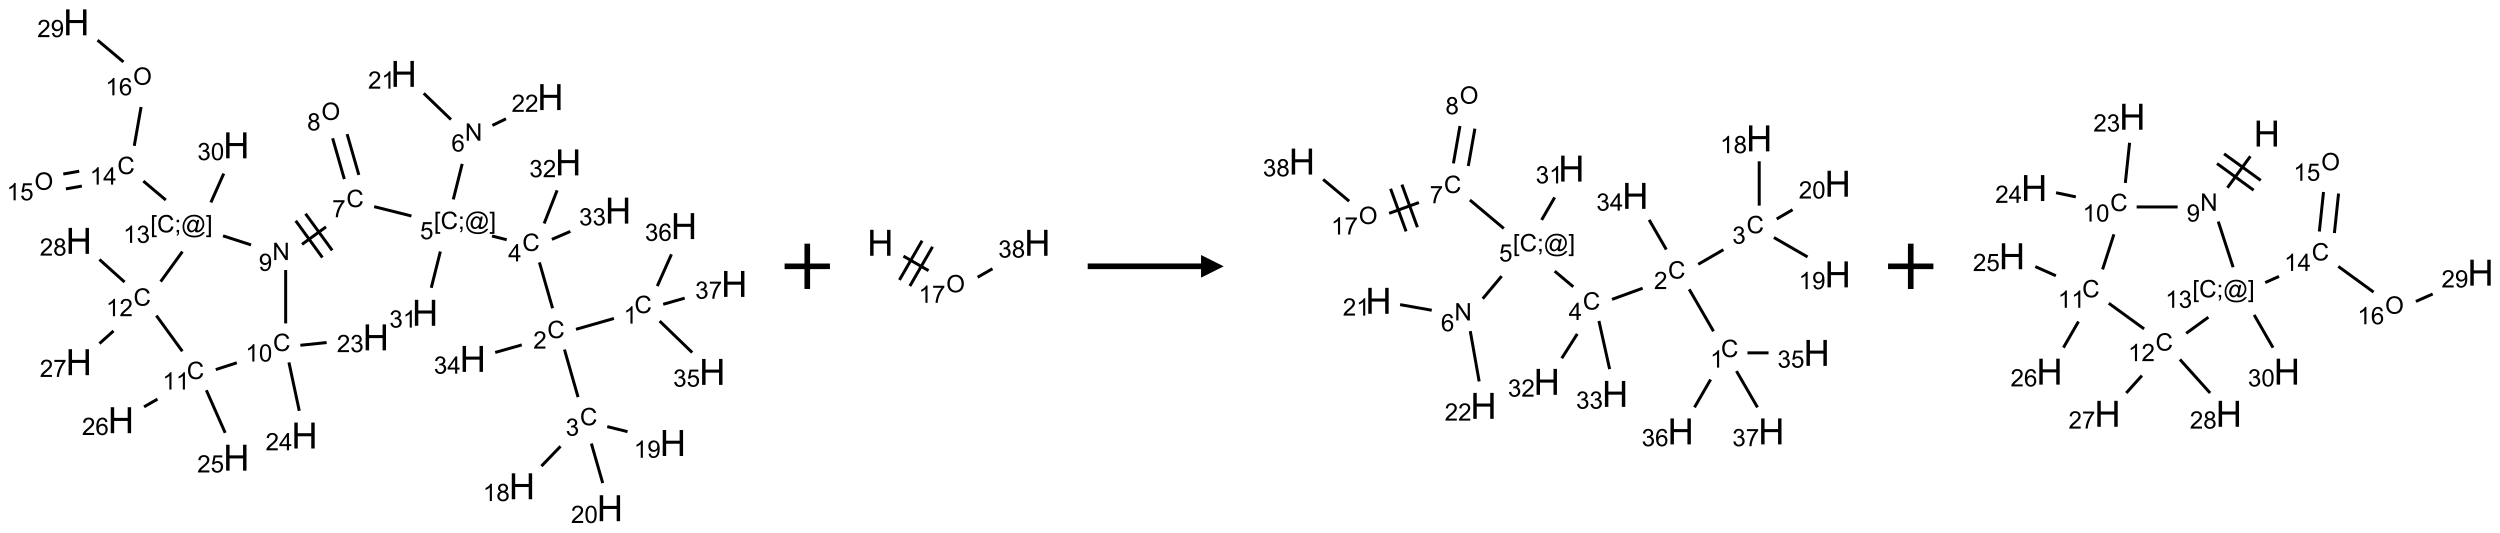 <?xml version="1.0" encoding="UTF-8"?>
<svg xmlns="http://www.w3.org/2000/svg" xmlns:xlink="http://www.w3.org/1999/xlink" width="1103" height="235" viewBox="0 0 1103 235">
<defs>
<g>
<g id="glyph-0-0">
<path d="M 1.332 0 L 1.332 -6.668 L 6.668 -6.668 L 6.668 0 Z M 1.5 -0.168 L 6.5 -0.168 L 6.5 -6.5 L 1.5 -6.5 Z M 1.5 -0.168 "/>
</g>
<g id="glyph-0-1">
<path d="M 6.27 -2.676 L 7.281 -2.422 C 7.07 -1.594 6.688 -0.961 6.137 -0.523 C 5.586 -0.086 4.914 0.129 4.121 0.129 C 3.297 0.129 2.629 -0.039 2.113 -0.371 C 1.598 -0.707 1.203 -1.191 0.934 -1.828 C 0.664 -2.465 0.531 -3.145 0.531 -3.875 C 0.531 -4.672 0.684 -5.363 0.988 -5.957 C 1.293 -6.547 1.723 -6.996 2.285 -7.305 C 2.844 -7.613 3.461 -7.766 4.137 -7.766 C 4.898 -7.766 5.543 -7.57 6.062 -7.184 C 6.582 -6.793 6.945 -6.246 7.152 -5.543 L 6.156 -5.309 C 5.98 -5.863 5.723 -6.266 5.387 -6.52 C 5.051 -6.773 4.625 -6.902 4.113 -6.902 C 3.527 -6.902 3.039 -6.762 2.645 -6.48 C 2.25 -6.199 1.973 -5.82 1.812 -5.348 C 1.652 -4.871 1.574 -4.383 1.574 -3.879 C 1.574 -3.23 1.668 -2.664 1.855 -2.18 C 2.047 -1.695 2.34 -1.332 2.738 -1.094 C 3.137 -0.855 3.57 -0.734 4.035 -0.734 C 4.602 -0.734 5.082 -0.898 5.473 -1.223 C 5.867 -1.551 6.133 -2.035 6.27 -2.676 Z M 6.27 -2.676 "/>
</g>
<g id="glyph-0-2">
<path d="M 3.973 0 L 3.035 0 L 3.035 -5.973 C 2.809 -5.758 2.516 -5.543 2.148 -5.328 C 1.781 -5.113 1.453 -4.953 1.16 -4.844 L 1.16 -5.75 C 1.684 -5.996 2.145 -6.297 2.535 -6.645 C 2.93 -6.996 3.207 -7.336 3.371 -7.668 L 3.973 -7.668 Z M 3.973 0 "/>
</g>
<g id="glyph-0-3">
<path d="M 5.371 -0.902 L 5.371 0 L 0.324 0 C 0.316 -0.227 0.352 -0.441 0.434 -0.652 C 0.562 -0.996 0.766 -1.332 1.051 -1.668 C 1.332 -2 1.742 -2.387 2.277 -2.824 C 3.105 -3.504 3.668 -4.043 3.957 -4.441 C 4.25 -4.84 4.395 -5.215 4.395 -5.566 C 4.395 -5.938 4.262 -6.254 3.996 -6.508 C 3.73 -6.762 3.387 -6.891 2.957 -6.891 C 2.508 -6.891 2.145 -6.754 1.875 -6.484 C 1.605 -6.215 1.469 -5.84 1.465 -5.359 L 0.5 -5.457 C 0.566 -6.176 0.812 -6.727 1.246 -7.102 C 1.676 -7.477 2.254 -7.668 2.98 -7.668 C 3.711 -7.668 4.293 -7.465 4.719 -7.059 C 5.145 -6.652 5.359 -6.148 5.359 -5.547 C 5.359 -5.242 5.297 -4.941 5.172 -4.645 C 5.047 -4.352 4.84 -4.039 4.551 -3.715 C 4.262 -3.387 3.777 -2.938 3.105 -2.371 C 2.543 -1.898 2.18 -1.578 2.02 -1.41 C 1.859 -1.242 1.73 -1.07 1.625 -0.902 Z M 5.371 -0.902 "/>
</g>
<g id="glyph-0-4">
<path d="M 0.449 -2.016 L 1.387 -2.141 C 1.492 -1.609 1.676 -1.227 1.934 -0.992 C 2.191 -0.758 2.508 -0.641 2.879 -0.641 C 3.32 -0.641 3.695 -0.793 3.996 -1.098 C 4.301 -1.402 4.453 -1.781 4.453 -2.234 C 4.453 -2.664 4.312 -3.02 4.031 -3.301 C 3.75 -3.578 3.391 -3.719 2.957 -3.719 C 2.781 -3.719 2.562 -3.684 2.297 -3.613 L 2.402 -4.438 C 2.465 -4.43 2.516 -4.426 2.551 -4.426 C 2.949 -4.426 3.312 -4.531 3.629 -4.738 C 3.949 -4.949 4.109 -5.27 4.109 -5.703 C 4.109 -6.047 3.992 -6.332 3.762 -6.559 C 3.527 -6.785 3.227 -6.895 2.859 -6.895 C 2.496 -6.895 2.191 -6.781 1.949 -6.551 C 1.707 -6.324 1.547 -5.98 1.48 -5.52 L 0.543 -5.688 C 0.656 -6.316 0.918 -6.805 1.324 -7.148 C 1.73 -7.492 2.234 -7.668 2.84 -7.668 C 3.254 -7.668 3.641 -7.578 3.988 -7.398 C 4.34 -7.219 4.609 -6.977 4.793 -6.668 C 4.98 -6.359 5.074 -6.031 5.074 -5.684 C 5.074 -5.352 4.984 -5.051 4.809 -4.781 C 4.629 -4.512 4.367 -4.297 4.02 -4.137 C 4.473 -4.031 4.824 -3.816 5.074 -3.488 C 5.324 -3.16 5.449 -2.75 5.449 -2.254 C 5.449 -1.59 5.203 -1.023 4.719 -0.559 C 4.234 -0.098 3.617 0.137 2.875 0.137 C 2.203 0.137 1.648 -0.062 1.207 -0.465 C 0.762 -0.863 0.512 -1.379 0.449 -2.016 Z M 0.449 -2.016 "/>
</g>
<g id="glyph-0-5">
<path d="M 1.887 -4.141 C 1.496 -4.281 1.207 -4.484 1.02 -4.75 C 0.832 -5.016 0.738 -5.328 0.738 -5.699 C 0.738 -6.254 0.938 -6.719 1.34 -7.098 C 1.738 -7.477 2.27 -7.668 2.934 -7.668 C 3.598 -7.668 4.137 -7.473 4.543 -7.086 C 4.949 -6.699 5.152 -6.227 5.152 -5.672 C 5.152 -5.316 5.059 -5.008 4.871 -4.746 C 4.688 -4.484 4.406 -4.281 4.027 -4.141 C 4.496 -3.988 4.852 -3.742 5.098 -3.402 C 5.34 -3.062 5.465 -2.656 5.465 -2.184 C 5.465 -1.531 5.234 -0.98 4.77 -0.535 C 4.309 -0.09 3.703 0.129 2.949 0.129 C 2.195 0.129 1.586 -0.094 1.125 -0.539 C 0.664 -0.984 0.434 -1.543 0.434 -2.207 C 0.434 -2.703 0.559 -3.121 0.809 -3.457 C 1.062 -3.793 1.422 -4.02 1.887 -4.141 Z M 1.699 -5.73 C 1.699 -5.367 1.812 -5.074 2.047 -4.844 C 2.281 -4.613 2.582 -4.5 2.953 -4.5 C 3.312 -4.5 3.609 -4.613 3.84 -4.84 C 4.07 -5.066 4.188 -5.348 4.188 -5.676 C 4.188 -6.02 4.07 -6.309 3.832 -6.543 C 3.594 -6.777 3.297 -6.895 2.941 -6.895 C 2.586 -6.895 2.289 -6.781 2.051 -6.551 C 1.816 -6.324 1.699 -6.047 1.699 -5.73 Z M 1.395 -2.203 C 1.395 -1.938 1.461 -1.676 1.586 -1.426 C 1.711 -1.176 1.902 -0.984 2.152 -0.848 C 2.402 -0.711 2.672 -0.641 2.957 -0.641 C 3.406 -0.641 3.777 -0.785 4.066 -1.074 C 4.359 -1.363 4.504 -1.727 4.504 -2.172 C 4.504 -2.625 4.355 -2.996 4.055 -3.293 C 3.754 -3.586 3.379 -3.734 2.926 -3.734 C 2.484 -3.734 2.121 -3.59 1.832 -3.297 C 1.543 -3.004 1.395 -2.641 1.395 -2.203 Z M 1.395 -2.203 "/>
</g>
<g id="glyph-0-6">
<path d="M 0.582 -1.766 L 1.484 -1.848 C 1.562 -1.426 1.707 -1.117 1.922 -0.926 C 2.137 -0.734 2.414 -0.641 2.75 -0.641 C 3.039 -0.641 3.289 -0.707 3.508 -0.84 C 3.727 -0.973 3.902 -1.148 4.043 -1.367 C 4.18 -1.586 4.297 -1.887 4.391 -2.262 C 4.484 -2.637 4.531 -3.016 4.531 -3.406 C 4.531 -3.449 4.531 -3.512 4.527 -3.594 C 4.34 -3.297 4.082 -3.055 3.758 -2.867 C 3.434 -2.68 3.082 -2.59 2.703 -2.59 C 2.07 -2.59 1.535 -2.816 1.098 -3.277 C 0.66 -3.734 0.441 -4.34 0.441 -5.09 C 0.441 -5.863 0.672 -6.484 1.129 -6.957 C 1.586 -7.43 2.156 -7.668 2.844 -7.668 C 3.34 -7.668 3.793 -7.531 4.207 -7.266 C 4.617 -7 4.93 -6.617 5.145 -6.121 C 5.355 -5.629 5.465 -4.91 5.465 -3.973 C 5.465 -2.996 5.359 -2.223 5.145 -1.645 C 4.934 -1.066 4.617 -0.625 4.199 -0.324 C 3.781 -0.02 3.293 0.129 2.73 0.129 C 2.133 0.129 1.645 -0.035 1.266 -0.367 C 0.887 -0.699 0.66 -1.164 0.582 -1.766 Z M 4.422 -5.137 C 4.422 -5.676 4.277 -6.102 3.992 -6.418 C 3.707 -6.734 3.359 -6.891 2.957 -6.891 C 2.543 -6.891 2.18 -6.719 1.871 -6.379 C 1.562 -6.039 1.406 -5.598 1.406 -5.059 C 1.406 -4.57 1.555 -4.176 1.848 -3.871 C 2.141 -3.566 2.5 -3.418 2.934 -3.418 C 3.367 -3.418 3.723 -3.57 4.004 -3.871 C 4.281 -4.176 4.422 -4.598 4.422 -5.137 Z M 4.422 -5.137 "/>
</g>
<g id="glyph-0-7">
<path d="M 0.441 -3.766 C 0.441 -4.668 0.535 -5.395 0.723 -5.945 C 0.906 -6.496 1.184 -6.922 1.551 -7.219 C 1.918 -7.516 2.375 -7.668 2.934 -7.668 C 3.344 -7.668 3.703 -7.586 4.012 -7.418 C 4.32 -7.254 4.574 -7.016 4.777 -6.707 C 4.977 -6.395 5.137 -6.016 5.25 -5.57 C 5.363 -5.125 5.422 -4.523 5.422 -3.766 C 5.422 -2.871 5.328 -2.148 5.145 -1.598 C 4.961 -1.047 4.688 -0.621 4.32 -0.32 C 3.953 -0.02 3.492 0.129 2.934 0.129 C 2.195 0.129 1.617 -0.133 1.199 -0.66 C 0.695 -1.297 0.441 -2.332 0.441 -3.766 Z M 1.406 -3.766 C 1.406 -2.512 1.555 -1.68 1.848 -1.262 C 2.141 -0.848 2.5 -0.641 2.934 -0.641 C 3.363 -0.641 3.727 -0.848 4.02 -1.266 C 4.312 -1.684 4.457 -2.516 4.457 -3.766 C 4.457 -5.023 4.312 -5.859 4.02 -6.27 C 3.727 -6.684 3.359 -6.891 2.922 -6.891 C 2.492 -6.891 2.148 -6.707 1.891 -6.344 C 1.566 -5.879 1.406 -5.02 1.406 -3.766 Z M 1.406 -3.766 "/>
</g>
<g id="glyph-0-8">
<path d="M 3.449 0 L 3.449 -1.828 L 0.137 -1.828 L 0.137 -2.688 L 3.621 -7.637 L 4.387 -7.637 L 4.387 -2.688 L 5.418 -2.688 L 5.418 -1.828 L 4.387 -1.828 L 4.387 0 Z M 3.449 -2.688 L 3.449 -6.129 L 1.059 -2.688 Z M 3.449 -2.688 "/>
</g>
<g id="glyph-0-9">
<path d="M 0.723 2.121 L 0.723 -7.637 L 2.793 -7.637 L 2.793 -6.859 L 1.66 -6.859 L 1.66 1.344 L 2.793 1.344 L 2.793 2.121 Z M 0.723 2.121 "/>
</g>
<g id="glyph-0-10">
<path d="M 0.949 -4.465 L 0.949 -5.531 L 2.016 -5.531 L 2.016 -4.465 Z M 0.949 0 L 0.949 -1.066 L 2.016 -1.066 L 2.016 0 C 2.016 0.391 1.945 0.711 1.809 0.949 C 1.668 1.191 1.449 1.379 1.145 1.512 L 0.887 1.109 C 1.082 1.023 1.23 0.895 1.324 0.727 C 1.418 0.559 1.469 0.316 1.48 0 Z M 0.949 0 "/>
</g>
<g id="glyph-0-11">
<path d="M 6.047 -0.848 C 5.82 -0.59 5.57 -0.379 5.289 -0.223 C 5.008 -0.062 4.73 0.016 4.449 0.016 C 4.141 0.016 3.84 -0.074 3.547 -0.254 C 3.254 -0.434 3.02 -0.715 2.836 -1.09 C 2.652 -1.465 2.562 -1.875 2.562 -2.324 C 2.562 -2.875 2.703 -3.43 2.988 -3.98 C 3.27 -4.535 3.621 -4.953 4.043 -5.23 C 4.461 -5.508 4.871 -5.645 5.266 -5.645 C 5.566 -5.645 5.855 -5.566 6.129 -5.41 C 6.402 -5.25 6.641 -5.012 6.84 -4.688 L 7.016 -5.496 L 7.949 -5.496 L 7.199 -2 C 7.094 -1.516 7.043 -1.246 7.043 -1.191 C 7.043 -1.098 7.078 -1.02 7.148 -0.949 C 7.219 -0.883 7.305 -0.848 7.406 -0.848 C 7.59 -0.848 7.832 -0.953 8.129 -1.168 C 8.527 -1.445 8.84 -1.816 9.07 -2.285 C 9.301 -2.75 9.418 -3.234 9.418 -3.73 C 9.418 -4.309 9.27 -4.852 8.973 -5.355 C 8.676 -5.859 8.23 -6.262 7.645 -6.562 C 7.055 -6.863 6.406 -7.016 5.691 -7.016 C 4.879 -7.016 4.137 -6.824 3.465 -6.445 C 2.793 -6.066 2.273 -5.52 1.902 -4.809 C 1.535 -4.098 1.348 -3.34 1.348 -2.527 C 1.348 -1.676 1.535 -0.941 1.902 -0.328 C 2.273 0.285 2.809 0.742 3.508 1.035 C 4.207 1.328 4.984 1.473 5.832 1.473 C 6.742 1.473 7.504 1.32 8.121 1.016 C 8.734 0.711 9.195 0.34 9.5 -0.098 L 10.441 -0.098 C 10.266 0.266 9.961 0.637 9.531 1.016 C 9.102 1.395 8.59 1.695 7.996 1.914 C 7.402 2.133 6.688 2.246 5.848 2.246 C 5.078 2.246 4.367 2.145 3.715 1.949 C 3.066 1.75 2.512 1.453 2.051 1.055 C 1.594 0.656 1.25 0.199 1.016 -0.316 C 0.723 -0.973 0.578 -1.684 0.578 -2.441 C 0.578 -3.289 0.75 -4.098 1.098 -4.863 C 1.523 -5.805 2.125 -6.527 2.902 -7.027 C 3.684 -7.527 4.629 -7.777 5.738 -7.777 C 6.602 -7.777 7.375 -7.602 8.059 -7.246 C 8.746 -6.895 9.285 -6.371 9.684 -5.672 C 10.02 -5.07 10.188 -4.418 10.188 -3.715 C 10.188 -2.707 9.832 -1.812 9.125 -1.031 C 8.492 -0.328 7.801 0.02 7.051 0.02 C 6.812 0.02 6.617 -0.016 6.473 -0.09 C 6.324 -0.16 6.215 -0.266 6.145 -0.402 C 6.102 -0.488 6.066 -0.637 6.047 -0.848 Z M 3.527 -2.262 C 3.527 -1.785 3.641 -1.414 3.863 -1.152 C 4.09 -0.887 4.348 -0.754 4.641 -0.754 C 4.836 -0.754 5.039 -0.812 5.254 -0.93 C 5.469 -1.047 5.676 -1.219 5.871 -1.449 C 6.066 -1.676 6.23 -1.969 6.355 -2.32 C 6.48 -2.672 6.543 -3.027 6.543 -3.379 C 6.543 -3.852 6.426 -4.219 6.191 -4.48 C 5.957 -4.738 5.672 -4.871 5.332 -4.871 C 5.109 -4.871 4.902 -4.812 4.707 -4.699 C 4.512 -4.586 4.32 -4.406 4.137 -4.156 C 3.953 -3.906 3.805 -3.602 3.691 -3.246 C 3.582 -2.887 3.527 -2.559 3.527 -2.262 Z M 3.527 -2.262 "/>
</g>
<g id="glyph-0-12">
<path d="M 2.27 2.121 L 0.203 2.121 L 0.203 1.344 L 1.332 1.344 L 1.332 -6.859 L 0.203 -6.859 L 0.203 -7.637 L 2.27 -7.637 Z M 2.27 2.121 "/>
</g>
<g id="glyph-0-13">
<path d="M 0.441 -2 L 1.426 -2.082 C 1.5 -1.605 1.668 -1.242 1.934 -1.004 C 2.199 -0.762 2.52 -0.641 2.895 -0.641 C 3.348 -0.641 3.73 -0.812 4.043 -1.152 C 4.355 -1.492 4.512 -1.941 4.512 -2.504 C 4.512 -3.039 4.359 -3.461 4.059 -3.77 C 3.758 -4.078 3.367 -4.234 2.879 -4.234 C 2.578 -4.234 2.305 -4.164 2.062 -4.027 C 1.82 -3.891 1.629 -3.715 1.488 -3.496 L 0.609 -3.609 L 1.348 -7.531 L 5.145 -7.531 L 5.145 -6.637 L 2.098 -6.637 L 1.688 -4.582 C 2.145 -4.902 2.625 -5.062 3.129 -5.062 C 3.797 -5.062 4.359 -4.832 4.816 -4.371 C 5.277 -3.91 5.504 -3.312 5.504 -2.59 C 5.504 -1.898 5.305 -1.301 4.902 -0.797 C 4.41 -0.18 3.742 0.129 2.895 0.129 C 2.199 0.129 1.633 -0.062 1.195 -0.453 C 0.758 -0.844 0.504 -1.359 0.441 -2 Z M 0.441 -2 "/>
</g>
<g id="glyph-0-14">
<path d="M 0.812 0 L 0.812 -7.637 L 1.848 -7.637 L 5.859 -1.641 L 5.859 -7.637 L 6.828 -7.637 L 6.828 0 L 5.793 0 L 1.781 -6 L 1.781 0 Z M 0.812 0 "/>
</g>
<g id="glyph-0-15">
<path d="M 5.309 -5.766 L 4.375 -5.691 C 4.293 -6.059 4.172 -6.328 4.02 -6.496 C 3.766 -6.762 3.453 -6.895 3.082 -6.895 C 2.785 -6.895 2.523 -6.812 2.297 -6.645 C 2 -6.43 1.77 -6.117 1.598 -5.703 C 1.43 -5.289 1.34 -4.703 1.332 -3.938 C 1.559 -4.281 1.836 -4.535 2.16 -4.703 C 2.488 -4.871 2.828 -4.953 3.188 -4.953 C 3.812 -4.953 4.344 -4.723 4.785 -4.262 C 5.223 -3.801 5.441 -3.207 5.441 -2.48 C 5.441 -2 5.34 -1.555 5.133 -1.145 C 4.926 -0.73 4.641 -0.418 4.281 -0.199 C 3.922 0.02 3.512 0.129 3.051 0.129 C 2.27 0.129 1.633 -0.156 1.141 -0.73 C 0.648 -1.305 0.402 -2.254 0.402 -3.574 C 0.402 -5.051 0.672 -6.121 1.219 -6.793 C 1.695 -7.375 2.336 -7.668 3.141 -7.668 C 3.742 -7.668 4.234 -7.5 4.617 -7.16 C 5 -6.824 5.23 -6.359 5.309 -5.766 Z M 1.48 -2.473 C 1.48 -2.152 1.547 -1.844 1.684 -1.547 C 1.82 -1.25 2.016 -1.027 2.262 -0.871 C 2.508 -0.719 2.766 -0.641 3.035 -0.641 C 3.434 -0.641 3.773 -0.801 4.059 -1.121 C 4.344 -1.441 4.484 -1.875 4.484 -2.422 C 4.484 -2.949 4.344 -3.367 4.062 -3.668 C 3.781 -3.973 3.426 -4.125 3 -4.125 C 2.578 -4.125 2.219 -3.973 1.922 -3.668 C 1.625 -3.363 1.48 -2.969 1.48 -2.473 Z M 1.48 -2.473 "/>
</g>
<g id="glyph-0-16">
<path d="M 0.504 -6.637 L 0.504 -7.535 L 5.449 -7.535 L 5.449 -6.809 C 4.961 -6.289 4.48 -5.602 4.004 -4.746 C 3.527 -3.887 3.156 -3.004 2.895 -2.098 C 2.707 -1.461 2.59 -0.762 2.535 0 L 1.574 0 C 1.582 -0.602 1.703 -1.328 1.926 -2.176 C 2.152 -3.027 2.477 -3.848 2.898 -4.637 C 3.32 -5.426 3.77 -6.094 4.246 -6.637 Z M 0.504 -6.637 "/>
</g>
<g id="glyph-0-17">
<path d="M 0.516 -3.719 C 0.516 -4.984 0.855 -5.977 1.535 -6.695 C 2.215 -7.414 3.094 -7.77 4.172 -7.77 C 4.875 -7.77 5.512 -7.602 6.078 -7.266 C 6.645 -6.93 7.074 -6.461 7.371 -5.855 C 7.668 -5.254 7.816 -4.57 7.816 -3.809 C 7.816 -3.035 7.66 -2.34 7.348 -1.73 C 7.035 -1.117 6.594 -0.656 6.02 -0.34 C 5.449 -0.027 4.828 0.129 4.168 0.129 C 3.449 0.129 2.805 -0.043 2.238 -0.391 C 1.672 -0.738 1.246 -1.211 0.953 -1.812 C 0.66 -2.414 0.516 -3.047 0.516 -3.719 Z M 1.559 -3.703 C 1.559 -2.781 1.805 -2.059 2.301 -1.527 C 2.793 -1 3.414 -0.734 4.16 -0.734 C 4.922 -0.734 5.547 -1 6.039 -1.535 C 6.531 -2.07 6.777 -2.828 6.777 -3.812 C 6.777 -4.434 6.672 -4.977 6.461 -5.441 C 6.25 -5.902 5.945 -6.262 5.539 -6.52 C 5.133 -6.773 4.68 -6.902 4.176 -6.902 C 3.461 -6.902 2.848 -6.656 2.332 -6.164 C 1.816 -5.672 1.559 -4.852 1.559 -3.703 Z M 1.559 -3.703 "/>
</g>
<g id="glyph-1-0">
<path d="M 2 0 L 2 -10 L 10 -10 L 10 0 Z M 2.25 -0.25 L 9.75 -0.25 L 9.75 -9.75 L 2.25 -9.75 Z M 2.25 -0.25 "/>
</g>
<g id="glyph-1-1">
<path d="M 1.281 0 L 1.281 -11.453 L 2.797 -11.453 L 2.797 -6.75 L 8.75 -6.75 L 8.75 -11.453 L 10.266 -11.453 L 10.266 0 L 8.75 0 L 8.75 -5.398 L 2.797 -5.398 L 2.797 0 Z M 1.281 0 "/>
</g>
</g>
</defs>
<path fill="none" stroke-width="0.033" stroke-linecap="butt" stroke-linejoin="miter" stroke="rgb(0%, 0%, 0%)" stroke-opacity="1" stroke-miterlimit="10" d="M 6.323 3.266 L 5.904 3.386 " transform="matrix(40, 0, 0, 40, 17.957, 9.854)"/>
<path fill="none" stroke-width="0.033" stroke-linecap="butt" stroke-linejoin="miter" stroke="rgb(0%, 0%, 0%)" stroke-opacity="1" stroke-miterlimit="10" d="M 5.777 3.609 L 5.927 4.134 " transform="matrix(40, 0, 0, 40, 17.957, 9.854)"/>
<path fill="none" stroke-width="0.033" stroke-linecap="butt" stroke-linejoin="miter" stroke="rgb(0%, 0%, 0%)" stroke-opacity="1" stroke-miterlimit="10" d="M 5.734 4.676 L 5.523 4.895 " transform="matrix(40, 0, 0, 40, 17.957, 9.854)"/>
<path fill="none" stroke-width="0.033" stroke-linecap="butt" stroke-linejoin="miter" stroke="rgb(0%, 0%, 0%)" stroke-opacity="1" stroke-miterlimit="10" d="M 6.249 4.459 L 6.473 4.515 " transform="matrix(40, 0, 0, 40, 17.957, 9.854)"/>
<path fill="none" stroke-width="0.033" stroke-linecap="butt" stroke-linejoin="miter" stroke="rgb(0%, 0%, 0%)" stroke-opacity="1" stroke-miterlimit="10" d="M 6.074 4.646 L 6.199 5.082 " transform="matrix(40, 0, 0, 40, 17.957, 9.854)"/>
<path fill="none" stroke-width="0.033" stroke-linecap="butt" stroke-linejoin="miter" stroke="rgb(0%, 0%, 0%)" stroke-opacity="1" stroke-miterlimit="10" d="M 5.646 3.154 L 5.501 2.648 " transform="matrix(40, 0, 0, 40, 17.957, 9.854)"/>
<path fill="none" stroke-width="0.033" stroke-linecap="butt" stroke-linejoin="miter" stroke="rgb(0%, 0%, 0%)" stroke-opacity="1" stroke-miterlimit="10" d="M 5.14 2.398 L 4.978 2.357 " transform="matrix(40, 0, 0, 40, 17.957, 9.854)"/>
<path fill="none" stroke-width="0.033" stroke-linecap="butt" stroke-linejoin="miter" stroke="rgb(0%, 0%, 0%)" stroke-opacity="1" stroke-miterlimit="10" d="M 4.551 1.953 L 4.649 1.561 " transform="matrix(40, 0, 0, 40, 17.957, 9.854)"/>
<path fill="none" stroke-width="0.033" stroke-linecap="butt" stroke-linejoin="miter" stroke="rgb(0%, 0%, 0%)" stroke-opacity="1" stroke-miterlimit="10" d="M 4.525 1.072 L 4.225 0.783 " transform="matrix(40, 0, 0, 40, 17.957, 9.854)"/>
<path fill="none" stroke-width="0.033" stroke-linecap="butt" stroke-linejoin="miter" stroke="rgb(0%, 0%, 0%)" stroke-opacity="1" stroke-miterlimit="10" d="M 4.982 1.137 L 5.132 1.064 " transform="matrix(40, 0, 0, 40, 17.957, 9.854)"/>
<path fill="none" stroke-width="0.033" stroke-linecap="butt" stroke-linejoin="miter" stroke="rgb(0%, 0%, 0%)" stroke-opacity="1" stroke-miterlimit="10" d="M 4.089 2.136 L 3.678 2.033 " transform="matrix(40, 0, 0, 40, 17.957, 9.854)"/>
<path fill="none" stroke-width="0.033" stroke-linecap="butt" stroke-linejoin="miter" stroke="rgb(0%, 0%, 0%)" stroke-opacity="1" stroke-miterlimit="10" d="M 3.509 1.683 L 3.38 1.233 " transform="matrix(40, 0, 0, 40, 17.957, 9.854)"/>
<path fill="none" stroke-width="0.033" stroke-linecap="butt" stroke-linejoin="miter" stroke="rgb(0%, 0%, 0%)" stroke-opacity="1" stroke-miterlimit="10" d="M 3.349 1.729 L 3.22 1.279 " transform="matrix(40, 0, 0, 40, 17.957, 9.854)"/>
<path fill="none" stroke-width="0.033" stroke-linecap="butt" stroke-linejoin="miter" stroke="rgb(0%, 0%, 0%)" stroke-opacity="1" stroke-miterlimit="10" d="M 3.147 2.256 L 2.882 2.449 " transform="matrix(40, 0, 0, 40, 17.957, 9.854)"/>
<path fill="none" stroke-width="0.033" stroke-linecap="butt" stroke-linejoin="miter" stroke="rgb(0%, 0%, 0%)" stroke-opacity="1" stroke-miterlimit="10" d="M 2.813 2.189 L 3.107 2.594 " transform="matrix(40, 0, 0, 40, 17.957, 9.854)"/>
<path fill="none" stroke-width="0.033" stroke-linecap="butt" stroke-linejoin="miter" stroke="rgb(0%, 0%, 0%)" stroke-opacity="1" stroke-miterlimit="10" d="M 2.921 2.111 L 3.215 2.515 " transform="matrix(40, 0, 0, 40, 17.957, 9.854)"/>
<path fill="none" stroke-width="0.033" stroke-linecap="butt" stroke-linejoin="miter" stroke="rgb(0%, 0%, 0%)" stroke-opacity="1" stroke-miterlimit="10" d="M 2.702 2.732 L 2.702 3.321 " transform="matrix(40, 0, 0, 40, 17.957, 9.854)"/>
<path fill="none" stroke-width="0.033" stroke-linecap="butt" stroke-linejoin="miter" stroke="rgb(0%, 0%, 0%)" stroke-opacity="1" stroke-miterlimit="10" d="M 2.864 3.562 L 3.154 3.532 " transform="matrix(40, 0, 0, 40, 17.957, 9.854)"/>
<path fill="none" stroke-width="0.033" stroke-linecap="butt" stroke-linejoin="miter" stroke="rgb(0%, 0%, 0%)" stroke-opacity="1" stroke-miterlimit="10" d="M 2.738 3.751 L 2.852 4.285 " transform="matrix(40, 0, 0, 40, 17.957, 9.854)"/>
<path fill="none" stroke-width="0.033" stroke-linecap="butt" stroke-linejoin="miter" stroke="rgb(0%, 0%, 0%)" stroke-opacity="1" stroke-miterlimit="10" d="M 2.163 3.755 L 1.931 3.83 " transform="matrix(40, 0, 0, 40, 17.957, 9.854)"/>
<path fill="none" stroke-width="0.033" stroke-linecap="butt" stroke-linejoin="miter" stroke="rgb(0%, 0%, 0%)" stroke-opacity="1" stroke-miterlimit="10" d="M 1.827 4.058 L 2.035 4.528 " transform="matrix(40, 0, 0, 40, 17.957, 9.854)"/>
<path fill="none" stroke-width="0.033" stroke-linecap="butt" stroke-linejoin="miter" stroke="rgb(0%, 0%, 0%)" stroke-opacity="1" stroke-miterlimit="10" d="M 1.288 4.156 L 1.14 4.241 " transform="matrix(40, 0, 0, 40, 17.957, 9.854)"/>
<path fill="none" stroke-width="0.033" stroke-linecap="butt" stroke-linejoin="miter" stroke="rgb(0%, 0%, 0%)" stroke-opacity="1" stroke-miterlimit="10" d="M 1.562 3.628 L 1.276 3.235 " transform="matrix(40, 0, 0, 40, 17.957, 9.854)"/>
<path fill="none" stroke-width="0.033" stroke-linecap="butt" stroke-linejoin="miter" stroke="rgb(0%, 0%, 0%)" stroke-opacity="1" stroke-miterlimit="10" d="M 0.803 3.404 L 0.648 3.543 " transform="matrix(40, 0, 0, 40, 17.957, 9.854)"/>
<path fill="none" stroke-width="0.033" stroke-linecap="butt" stroke-linejoin="miter" stroke="rgb(0%, 0%, 0%)" stroke-opacity="1" stroke-miterlimit="10" d="M 0.925 2.865 L 0.648 2.616 " transform="matrix(40, 0, 0, 40, 17.957, 9.854)"/>
<path fill="none" stroke-width="0.033" stroke-linecap="butt" stroke-linejoin="miter" stroke="rgb(0%, 0%, 0%)" stroke-opacity="1" stroke-miterlimit="10" d="M 1.323 2.86 L 1.563 2.529 " transform="matrix(40, 0, 0, 40, 17.957, 9.854)"/>
<path fill="none" stroke-width="0.033" stroke-linecap="butt" stroke-linejoin="miter" stroke="rgb(0%, 0%, 0%)" stroke-opacity="1" stroke-miterlimit="10" d="M 2.011 2.355 L 2.32 2.455 " transform="matrix(40, 0, 0, 40, 17.957, 9.854)"/>
<path fill="none" stroke-width="0.033" stroke-linecap="butt" stroke-linejoin="miter" stroke="rgb(0%, 0%, 0%)" stroke-opacity="1" stroke-miterlimit="10" d="M 1.38 1.96 L 1.132 1.751 " transform="matrix(40, 0, 0, 40, 17.957, 9.854)"/>
<path fill="none" stroke-width="0.033" stroke-linecap="butt" stroke-linejoin="miter" stroke="rgb(0%, 0%, 0%)" stroke-opacity="1" stroke-miterlimit="10" d="M 0.425 1.642 L 0.249 1.673 " transform="matrix(40, 0, 0, 40, 17.957, 9.854)"/>
<path fill="none" stroke-width="0.033" stroke-linecap="butt" stroke-linejoin="miter" stroke="rgb(0%, 0%, 0%)" stroke-opacity="1" stroke-miterlimit="10" d="M 0.454 1.806 L 0.278 1.837 " transform="matrix(40, 0, 0, 40, 17.957, 9.854)"/>
<path fill="none" stroke-width="0.033" stroke-linecap="butt" stroke-linejoin="miter" stroke="rgb(0%, 0%, 0%)" stroke-opacity="1" stroke-miterlimit="10" d="M 1.032 1.362 L 1.107 0.934 " transform="matrix(40, 0, 0, 40, 17.957, 9.854)"/>
<path fill="none" stroke-width="0.033" stroke-linecap="butt" stroke-linejoin="miter" stroke="rgb(0%, 0%, 0%)" stroke-opacity="1" stroke-miterlimit="10" d="M 0.913 0.437 L 0.627 0.197 " transform="matrix(40, 0, 0, 40, 17.957, 9.854)"/>
<path fill="none" stroke-width="0.033" stroke-linecap="butt" stroke-linejoin="miter" stroke="rgb(0%, 0%, 0%)" stroke-opacity="1" stroke-miterlimit="10" d="M 1.877 1.987 L 2.019 1.668 " transform="matrix(40, 0, 0, 40, 17.957, 9.854)"/>
<path fill="none" stroke-width="0.033" stroke-linecap="butt" stroke-linejoin="miter" stroke="rgb(0%, 0%, 0%)" stroke-opacity="1" stroke-miterlimit="10" d="M 4.408 2.528 L 4.308 2.928 " transform="matrix(40, 0, 0, 40, 17.957, 9.854)"/>
<path fill="none" stroke-width="0.033" stroke-linecap="butt" stroke-linejoin="miter" stroke="rgb(0%, 0%, 0%)" stroke-opacity="1" stroke-miterlimit="10" d="M 5.553 2.219 L 5.696 1.853 " transform="matrix(40, 0, 0, 40, 17.957, 9.854)"/>
<path fill="none" stroke-width="0.033" stroke-linecap="butt" stroke-linejoin="miter" stroke="rgb(0%, 0%, 0%)" stroke-opacity="1" stroke-miterlimit="10" d="M 5.638 2.394 L 5.842 2.306 " transform="matrix(40, 0, 0, 40, 17.957, 9.854)"/>
<path fill="none" stroke-width="0.033" stroke-linecap="butt" stroke-linejoin="miter" stroke="rgb(0%, 0%, 0%)" stroke-opacity="1" stroke-miterlimit="10" d="M 5.306 3.558 L 5.013 3.641 " transform="matrix(40, 0, 0, 40, 17.957, 9.854)"/>
<path fill="none" stroke-width="0.033" stroke-linecap="butt" stroke-linejoin="miter" stroke="rgb(0%, 0%, 0%)" stroke-opacity="1" stroke-miterlimit="10" d="M 6.827 3.295 L 7.186 3.642 " transform="matrix(40, 0, 0, 40, 17.957, 9.854)"/>
<path fill="none" stroke-width="0.033" stroke-linecap="butt" stroke-linejoin="miter" stroke="rgb(0%, 0%, 0%)" stroke-opacity="1" stroke-miterlimit="10" d="M 6.801 2.909 L 6.957 2.559 " transform="matrix(40, 0, 0, 40, 17.957, 9.854)"/>
<path fill="none" stroke-width="0.033" stroke-linecap="butt" stroke-linejoin="miter" stroke="rgb(0%, 0%, 0%)" stroke-opacity="1" stroke-miterlimit="10" d="M 6.866 3.11 L 7.103 3.042 " transform="matrix(40, 0, 0, 40, 17.957, 9.854)"/>
<g fill="rgb(0%, 0%, 0%)" fill-opacity="1">
<use xlink:href="#glyph-0-1" x="279.902" y="138.141"/>
</g>
<g fill="rgb(0%, 0%, 0%)" fill-opacity="1">
<use xlink:href="#glyph-0-2" x="275.121" y="142.777"/>
</g>
<g fill="rgb(0%, 0%, 0%)" fill-opacity="1">
<use xlink:href="#glyph-0-1" x="241.449" y="149.168"/>
</g>
<g fill="rgb(0%, 0%, 0%)" fill-opacity="1">
<use xlink:href="#glyph-0-3" x="235.277" y="153.805"/>
</g>
<g fill="rgb(0%, 0%, 0%)" fill-opacity="1">
<use xlink:href="#glyph-0-1" x="255.852" y="187.617"/>
</g>
<g fill="rgb(0%, 0%, 0%)" fill-opacity="1">
<use xlink:href="#glyph-0-4" x="249.602" y="192.254"/>
</g>
<g fill="rgb(0%, 0%, 0%)" fill-opacity="1">
<use xlink:href="#glyph-1-1" x="224.512" y="220.273"/>
</g>
<g fill="rgb(0%, 0%, 0%)" fill-opacity="1">
<use xlink:href="#glyph-0-2" x="213.059" y="221.066"/>
<use xlink:href="#glyph-0-5" x="218.991" y="221.066"/>
</g>
<g fill="rgb(0%, 0%, 0%)" fill-opacity="1">
<use xlink:href="#glyph-1-1" x="291.109" y="201.176"/>
</g>
<g fill="rgb(0%, 0%, 0%)" fill-opacity="1">
<use xlink:href="#glyph-0-2" x="279.656" y="201.969"/>
<use xlink:href="#glyph-0-6" x="285.589" y="201.969"/>
</g>
<g fill="rgb(0%, 0%, 0%)" fill-opacity="1">
<use xlink:href="#glyph-1-1" x="263.32" y="229.949"/>
</g>
<g fill="rgb(0%, 0%, 0%)" fill-opacity="1">
<use xlink:href="#glyph-0-3" x="251.914" y="230.742"/>
<use xlink:href="#glyph-0-7" x="257.846" y="230.742"/>
</g>
<g fill="rgb(0%, 0%, 0%)" fill-opacity="1">
<use xlink:href="#glyph-0-1" x="230.426" y="110.715"/>
</g>
<g fill="rgb(0%, 0%, 0%)" fill-opacity="1">
<use xlink:href="#glyph-0-8" x="224.203" y="115.32"/>
</g>
<g fill="rgb(0%, 0%, 0%)" fill-opacity="1">
<use xlink:href="#glyph-0-9" x="191.418" y="101.047"/>
<use xlink:href="#glyph-0-1" x="194.382" y="101.047"/>
<use xlink:href="#glyph-0-10" x="202.085" y="101.047"/>
<use xlink:href="#glyph-0-11" x="205.048" y="101.047"/>
<use xlink:href="#glyph-0-12" x="215.876" y="101.047"/>
</g>
<g fill="rgb(0%, 0%, 0%)" fill-opacity="1">
<use xlink:href="#glyph-0-13" x="185.305" y="105.543"/>
</g>
<g fill="rgb(0%, 0%, 0%)" fill-opacity="1">
<use xlink:href="#glyph-0-14" x="205.117" y="62.094"/>
</g>
<g fill="rgb(0%, 0%, 0%)" fill-opacity="1">
<use xlink:href="#glyph-0-15" x="199.152" y="66.863"/>
</g>
<g fill="rgb(0%, 0%, 0%)" fill-opacity="1">
<use xlink:href="#glyph-1-1" x="172.336" y="38.324"/>
</g>
<g fill="rgb(0%, 0%, 0%)" fill-opacity="1">
<use xlink:href="#glyph-0-3" x="162.379" y="39.117"/>
<use xlink:href="#glyph-0-2" x="168.311" y="39.117"/>
</g>
<g fill="rgb(0%, 0%, 0%)" fill-opacity="1">
<use xlink:href="#glyph-1-1" x="237.062" y="48.574"/>
</g>
<g fill="rgb(0%, 0%, 0%)" fill-opacity="1">
<use xlink:href="#glyph-0-3" x="225.707" y="49.367"/>
<use xlink:href="#glyph-0-3" x="231.639" y="49.367"/>
</g>
<g fill="rgb(0%, 0%, 0%)" fill-opacity="1">
<use xlink:href="#glyph-0-1" x="152.801" y="91.363"/>
</g>
<g fill="rgb(0%, 0%, 0%)" fill-opacity="1">
<use xlink:href="#glyph-0-16" x="146.547" y="95.871"/>
</g>
<g fill="rgb(0%, 0%, 0%)" fill-opacity="1">
<use xlink:href="#glyph-0-17" x="141.793" y="52.918"/>
</g>
<g fill="rgb(0%, 0%, 0%)" fill-opacity="1">
<use xlink:href="#glyph-0-5" x="135.508" y="57.547"/>
</g>
<g fill="rgb(0%, 0%, 0%)" fill-opacity="1">
<use xlink:href="#glyph-0-14" x="120.16" y="114.742"/>
</g>
<g fill="rgb(0%, 0%, 0%)" fill-opacity="1">
<use xlink:href="#glyph-0-6" x="114.172" y="119.512"/>
</g>
<g fill="rgb(0%, 0%, 0%)" fill-opacity="1">
<use xlink:href="#glyph-0-1" x="120.441" y="154.875"/>
</g>
<g fill="rgb(0%, 0%, 0%)" fill-opacity="1">
<use xlink:href="#glyph-0-2" x="108.281" y="159.512"/>
<use xlink:href="#glyph-0-7" x="114.214" y="159.512"/>
</g>
<g fill="rgb(0%, 0%, 0%)" fill-opacity="1">
<use xlink:href="#glyph-1-1" x="160.043" y="154.574"/>
</g>
<g fill="rgb(0%, 0%, 0%)" fill-opacity="1">
<use xlink:href="#glyph-0-3" x="148.609" y="155.367"/>
<use xlink:href="#glyph-0-4" x="154.542" y="155.367"/>
</g>
<g fill="rgb(0%, 0%, 0%)" fill-opacity="1">
<use xlink:href="#glyph-1-1" x="128.578" y="197.883"/>
</g>
<g fill="rgb(0%, 0%, 0%)" fill-opacity="1">
<use xlink:href="#glyph-0-3" x="117.176" y="198.676"/>
<use xlink:href="#glyph-0-8" x="123.108" y="198.676"/>
</g>
<g fill="rgb(0%, 0%, 0%)" fill-opacity="1">
<use xlink:href="#glyph-0-1" x="82.398" y="167.234"/>
</g>
<g fill="rgb(0%, 0%, 0%)" fill-opacity="1">
<use xlink:href="#glyph-0-2" x="71.688" y="171.871"/>
<use xlink:href="#glyph-0-2" x="77.62" y="171.871"/>
</g>
<g fill="rgb(0%, 0%, 0%)" fill-opacity="1">
<use xlink:href="#glyph-1-1" x="98.488" y="207.66"/>
</g>
<g fill="rgb(0%, 0%, 0%)" fill-opacity="1">
<use xlink:href="#glyph-0-3" x="87" y="208.453"/>
<use xlink:href="#glyph-0-13" x="92.932" y="208.453"/>
</g>
<g fill="rgb(0%, 0%, 0%)" fill-opacity="1">
<use xlink:href="#glyph-1-1" x="47.578" y="191.117"/>
</g>
<g fill="rgb(0%, 0%, 0%)" fill-opacity="1">
<use xlink:href="#glyph-0-3" x="36.152" y="191.91"/>
<use xlink:href="#glyph-0-15" x="42.085" y="191.91"/>
</g>
<g fill="rgb(0%, 0%, 0%)" fill-opacity="1">
<use xlink:href="#glyph-0-1" x="58.887" y="134.875"/>
</g>
<g fill="rgb(0%, 0%, 0%)" fill-opacity="1">
<use xlink:href="#glyph-0-2" x="46.781" y="139.512"/>
<use xlink:href="#glyph-0-3" x="52.714" y="139.512"/>
</g>
<g fill="rgb(0%, 0%, 0%)" fill-opacity="1">
<use xlink:href="#glyph-1-1" x="28.98" y="165.523"/>
</g>
<g fill="rgb(0%, 0%, 0%)" fill-opacity="1">
<use xlink:href="#glyph-0-3" x="17.551" y="166.316"/>
<use xlink:href="#glyph-0-16" x="23.483" y="166.316"/>
</g>
<g fill="rgb(0%, 0%, 0%)" fill-opacity="1">
<use xlink:href="#glyph-1-1" x="28.98" y="111.992"/>
</g>
<g fill="rgb(0%, 0%, 0%)" fill-opacity="1">
<use xlink:href="#glyph-0-3" x="17.535" y="112.785"/>
<use xlink:href="#glyph-0-5" x="23.467" y="112.785"/>
</g>
<g fill="rgb(0%, 0%, 0%)" fill-opacity="1">
<use xlink:href="#glyph-0-9" x="66.324" y="102.52"/>
<use xlink:href="#glyph-0-1" x="69.288" y="102.52"/>
<use xlink:href="#glyph-0-10" x="76.991" y="102.52"/>
<use xlink:href="#glyph-0-11" x="79.954" y="102.52"/>
<use xlink:href="#glyph-0-12" x="90.783" y="102.52"/>
</g>
<g fill="rgb(0%, 0%, 0%)" fill-opacity="1">
<use xlink:href="#glyph-0-2" x="54.332" y="107.148"/>
<use xlink:href="#glyph-0-4" x="60.264" y="107.148"/>
</g>
<g fill="rgb(0%, 0%, 0%)" fill-opacity="1">
<use xlink:href="#glyph-0-1" x="51.758" y="76.801"/>
</g>
<g fill="rgb(0%, 0%, 0%)" fill-opacity="1">
<use xlink:href="#glyph-0-2" x="39.602" y="81.438"/>
<use xlink:href="#glyph-0-8" x="45.534" y="81.438"/>
</g>
<g fill="rgb(0%, 0%, 0%)" fill-opacity="1">
<use xlink:href="#glyph-0-17" x="15.203" y="83.75"/>
</g>
<g fill="rgb(0%, 0%, 0%)" fill-opacity="1">
<use xlink:href="#glyph-0-2" x="2.945" y="88.383"/>
<use xlink:href="#glyph-0-13" x="8.878" y="88.383"/>
</g>
<g fill="rgb(0%, 0%, 0%)" fill-opacity="1">
<use xlink:href="#glyph-0-17" x="58.719" y="37.414"/>
</g>
<g fill="rgb(0%, 0%, 0%)" fill-opacity="1">
<use xlink:href="#glyph-0-2" x="46.523" y="42.047"/>
<use xlink:href="#glyph-0-15" x="52.456" y="42.047"/>
</g>
<g fill="rgb(0%, 0%, 0%)" fill-opacity="1">
<use xlink:href="#glyph-1-1" x="27.883" y="15.582"/>
</g>
<g fill="rgb(0%, 0%, 0%)" fill-opacity="1">
<use xlink:href="#glyph-0-3" x="16.434" y="16.375"/>
<use xlink:href="#glyph-0-6" x="22.366" y="16.375"/>
</g>
<g fill="rgb(0%, 0%, 0%)" fill-opacity="1">
<use xlink:href="#glyph-1-1" x="98.488" y="69.855"/>
</g>
<g fill="rgb(0%, 0%, 0%)" fill-opacity="1">
<use xlink:href="#glyph-0-4" x="87.082" y="70.648"/>
<use xlink:href="#glyph-0-7" x="93.014" y="70.648"/>
</g>
<g fill="rgb(0%, 0%, 0%)" fill-opacity="1">
<use xlink:href="#glyph-1-1" x="181.758" y="143.734"/>
</g>
<g fill="rgb(0%, 0%, 0%)" fill-opacity="1">
<use xlink:href="#glyph-0-4" x="171.797" y="144.527"/>
<use xlink:href="#glyph-0-2" x="177.729" y="144.527"/>
</g>
<g fill="rgb(0%, 0%, 0%)" fill-opacity="1">
<use xlink:href="#glyph-1-1" x="244.906" y="77.383"/>
</g>
<g fill="rgb(0%, 0%, 0%)" fill-opacity="1">
<use xlink:href="#glyph-0-4" x="233.551" y="78.176"/>
<use xlink:href="#glyph-0-3" x="239.483" y="78.176"/>
</g>
<g fill="rgb(0%, 0%, 0%)" fill-opacity="1">
<use xlink:href="#glyph-1-1" x="266.93" y="98.648"/>
</g>
<g fill="rgb(0%, 0%, 0%)" fill-opacity="1">
<use xlink:href="#glyph-0-4" x="255.496" y="99.441"/>
<use xlink:href="#glyph-0-4" x="261.428" y="99.441"/>
</g>
<g fill="rgb(0%, 0%, 0%)" fill-opacity="1">
<use xlink:href="#glyph-1-1" x="202.82" y="164.074"/>
</g>
<g fill="rgb(0%, 0%, 0%)" fill-opacity="1">
<use xlink:href="#glyph-0-4" x="191.418" y="164.867"/>
<use xlink:href="#glyph-0-8" x="197.35" y="164.867"/>
</g>
<g fill="rgb(0%, 0%, 0%)" fill-opacity="1">
<use xlink:href="#glyph-1-1" x="308.496" y="169.812"/>
</g>
<g fill="rgb(0%, 0%, 0%)" fill-opacity="1">
<use xlink:href="#glyph-0-4" x="297.004" y="170.602"/>
<use xlink:href="#glyph-0-13" x="302.936" y="170.602"/>
</g>
<g fill="rgb(0%, 0%, 0%)" fill-opacity="1">
<use xlink:href="#glyph-1-1" x="295.992" y="105.484"/>
</g>
<g fill="rgb(0%, 0%, 0%)" fill-opacity="1">
<use xlink:href="#glyph-0-4" x="284.562" y="106.273"/>
<use xlink:href="#glyph-0-15" x="290.495" y="106.273"/>
</g>
<g fill="rgb(0%, 0%, 0%)" fill-opacity="1">
<use xlink:href="#glyph-1-1" x="318.172" y="131"/>
</g>
<g fill="rgb(0%, 0%, 0%)" fill-opacity="1">
<use xlink:href="#glyph-0-4" x="306.738" y="131.793"/>
<use xlink:href="#glyph-0-16" x="312.671" y="131.793"/>
</g>
<path fill="none" stroke-width="0.062" stroke-linecap="butt" stroke-linejoin="miter" stroke="rgb(0%, 0%, 0%)" stroke-opacity="1" stroke-miterlimit="10" d="M 0 0 L 0.5 0 M 0.25 -0.25 L 0.25 0.25 " transform="matrix(40, 0, 0, 40, 346.168, 117.5)"/>
<path fill="none" stroke-width="0.033" stroke-linecap="butt" stroke-linejoin="miter" stroke="rgb(0%, 0%, 0%)" stroke-opacity="1" stroke-miterlimit="10" d="M 0.255 0.147 L 0.532 0.307 " transform="matrix(40, 0, 0, 40, 388.395, 107.123)"/>
<path fill="none" stroke-width="0.033" stroke-linecap="butt" stroke-linejoin="miter" stroke="rgb(0%, 0%, 0%)" stroke-opacity="1" stroke-miterlimit="10" d="M 0.326 0.477 L 0.576 0.044 " transform="matrix(40, 0, 0, 40, 388.395, 107.123)"/>
<path fill="none" stroke-width="0.033" stroke-linecap="butt" stroke-linejoin="miter" stroke="rgb(0%, 0%, 0%)" stroke-opacity="1" stroke-miterlimit="10" d="M 0.211 0.41 L 0.461 -0.023 " transform="matrix(40, 0, 0, 40, 388.395, 107.123)"/>
<path fill="none" stroke-width="0.033" stroke-linecap="butt" stroke-linejoin="miter" stroke="rgb(0%, 0%, 0%)" stroke-opacity="1" stroke-miterlimit="10" d="M 1.073 0.38 L 1.237 0.286 " transform="matrix(40, 0, 0, 40, 388.395, 107.123)"/>
<g fill="rgb(0%, 0%, 0%)" fill-opacity="1">
<use xlink:href="#glyph-1-1" x="382.621" y="112.852"/>
</g>
<g fill="rgb(0%, 0%, 0%)" fill-opacity="1">
<use xlink:href="#glyph-0-17" x="417.457" y="128.973"/>
</g>
<g fill="rgb(0%, 0%, 0%)" fill-opacity="1">
<use xlink:href="#glyph-0-2" x="405.258" y="133.605"/>
<use xlink:href="#glyph-0-16" x="411.19" y="133.605"/>
</g>
<g fill="rgb(0%, 0%, 0%)" fill-opacity="1">
<use xlink:href="#glyph-1-1" x="451.902" y="112.852"/>
</g>
<g fill="rgb(0%, 0%, 0%)" fill-opacity="1">
<use xlink:href="#glyph-0-4" x="440.453" y="113.645"/>
<use xlink:href="#glyph-0-5" x="446.385" y="113.645"/>
</g>
<path fill-rule="nonzero" fill="rgb(0%, 0%, 0%)" fill-opacity="1" d="M 479.898 118.75 L 529.898 118.75 L 529.898 122.5 L 539.898 117.5 L 529.898 112.5 L 529.898 116.25 L 479.898 116.25 "/>
<path fill="none" stroke-width="0.033" stroke-linecap="butt" stroke-linejoin="miter" stroke="rgb(0%, 0%, 0%)" stroke-opacity="1" stroke-miterlimit="10" d="M 4.54 2.556 L 4.272 2.093 " transform="matrix(40, 0, 0, 40, 574.406, 43.924)"/>
<path fill="none" stroke-width="0.033" stroke-linecap="butt" stroke-linejoin="miter" stroke="rgb(0%, 0%, 0%)" stroke-opacity="1" stroke-miterlimit="10" d="M 4.371 1.817 L 4.649 1.656 " transform="matrix(40, 0, 0, 40, 574.406, 43.924)"/>
<path fill="none" stroke-width="0.033" stroke-linecap="butt" stroke-linejoin="miter" stroke="rgb(0%, 0%, 0%)" stroke-opacity="1" stroke-miterlimit="10" d="M 5.044 1.17 L 5.044 0.681 " transform="matrix(40, 0, 0, 40, 574.406, 43.924)"/>
<path fill="none" stroke-width="0.033" stroke-linecap="butt" stroke-linejoin="miter" stroke="rgb(0%, 0%, 0%)" stroke-opacity="1" stroke-miterlimit="10" d="M 5.206 1.522 L 5.577 1.736 " transform="matrix(40, 0, 0, 40, 574.406, 43.924)"/>
<path fill="none" stroke-width="0.033" stroke-linecap="butt" stroke-linejoin="miter" stroke="rgb(0%, 0%, 0%)" stroke-opacity="1" stroke-miterlimit="10" d="M 5.237 1.317 L 5.412 1.215 " transform="matrix(40, 0, 0, 40, 574.406, 43.924)"/>
<path fill="none" stroke-width="0.033" stroke-linecap="butt" stroke-linejoin="miter" stroke="rgb(0%, 0%, 0%)" stroke-opacity="1" stroke-miterlimit="10" d="M 3.758 2.081 L 3.42 2.204 " transform="matrix(40, 0, 0, 40, 574.406, 43.924)"/>
<path fill="none" stroke-width="0.033" stroke-linecap="butt" stroke-linejoin="miter" stroke="rgb(0%, 0%, 0%)" stroke-opacity="1" stroke-miterlimit="10" d="M 2.993 2.065 L 2.788 1.893 " transform="matrix(40, 0, 0, 40, 574.406, 43.924)"/>
<path fill="none" stroke-width="0.033" stroke-linecap="butt" stroke-linejoin="miter" stroke="rgb(0%, 0%, 0%)" stroke-opacity="1" stroke-miterlimit="10" d="M 2.203 1.948 L 1.994 2.197 " transform="matrix(40, 0, 0, 40, 574.406, 43.924)"/>
<path fill="none" stroke-width="0.033" stroke-linecap="butt" stroke-linejoin="miter" stroke="rgb(0%, 0%, 0%)" stroke-opacity="1" stroke-miterlimit="10" d="M 1.432 2.324 L 1.083 2.262 " transform="matrix(40, 0, 0, 40, 574.406, 43.924)"/>
<path fill="none" stroke-width="0.033" stroke-linecap="butt" stroke-linejoin="miter" stroke="rgb(0%, 0%, 0%)" stroke-opacity="1" stroke-miterlimit="10" d="M 1.857 2.554 L 1.955 3.109 " transform="matrix(40, 0, 0, 40, 574.406, 43.924)"/>
<path fill="none" stroke-width="0.033" stroke-linecap="butt" stroke-linejoin="miter" stroke="rgb(0%, 0%, 0%)" stroke-opacity="1" stroke-miterlimit="10" d="M 2.227 1.422 L 1.853 1.108 " transform="matrix(40, 0, 0, 40, 574.406, 43.924)"/>
<path fill="none" stroke-width="0.033" stroke-linecap="butt" stroke-linejoin="miter" stroke="rgb(0%, 0%, 0%)" stroke-opacity="1" stroke-miterlimit="10" d="M 1.835 0.733 L 1.908 0.321 " transform="matrix(40, 0, 0, 40, 574.406, 43.924)"/>
<path fill="none" stroke-width="0.033" stroke-linecap="butt" stroke-linejoin="miter" stroke="rgb(0%, 0%, 0%)" stroke-opacity="1" stroke-miterlimit="10" d="M 1.671 0.704 L 1.743 0.292 " transform="matrix(40, 0, 0, 40, 574.406, 43.924)"/>
<path fill="none" stroke-width="0.033" stroke-linecap="butt" stroke-linejoin="miter" stroke="rgb(0%, 0%, 0%)" stroke-opacity="1" stroke-miterlimit="10" d="M 1.29 1.136 L 0.962 1.255 " transform="matrix(40, 0, 0, 40, 574.406, 43.924)"/>
<path fill="none" stroke-width="0.033" stroke-linecap="butt" stroke-linejoin="miter" stroke="rgb(0%, 0%, 0%)" stroke-opacity="1" stroke-miterlimit="10" d="M 0.978 0.984 L 1.149 1.454 " transform="matrix(40, 0, 0, 40, 574.406, 43.924)"/>
<path fill="none" stroke-width="0.033" stroke-linecap="butt" stroke-linejoin="miter" stroke="rgb(0%, 0%, 0%)" stroke-opacity="1" stroke-miterlimit="10" d="M 1.103 0.938 L 1.274 1.408 " transform="matrix(40, 0, 0, 40, 574.406, 43.924)"/>
<path fill="none" stroke-width="0.033" stroke-linecap="butt" stroke-linejoin="miter" stroke="rgb(0%, 0%, 0%)" stroke-opacity="1" stroke-miterlimit="10" d="M 0.521 1.121 L 0.234 0.881 " transform="matrix(40, 0, 0, 40, 574.406, 43.924)"/>
<path fill="none" stroke-width="0.033" stroke-linecap="butt" stroke-linejoin="miter" stroke="rgb(0%, 0%, 0%)" stroke-opacity="1" stroke-miterlimit="10" d="M 2.644 1.328 L 2.788 1.079 " transform="matrix(40, 0, 0, 40, 574.406, 43.924)"/>
<path fill="none" stroke-width="0.033" stroke-linecap="butt" stroke-linejoin="miter" stroke="rgb(0%, 0%, 0%)" stroke-opacity="1" stroke-miterlimit="10" d="M 3.037 2.585 L 2.866 2.854 " transform="matrix(40, 0, 0, 40, 574.406, 43.924)"/>
<path fill="none" stroke-width="0.033" stroke-linecap="butt" stroke-linejoin="miter" stroke="rgb(0%, 0%, 0%)" stroke-opacity="1" stroke-miterlimit="10" d="M 3.276 2.442 L 3.394 2.973 " transform="matrix(40, 0, 0, 40, 574.406, 43.924)"/>
<path fill="none" stroke-width="0.033" stroke-linecap="butt" stroke-linejoin="miter" stroke="rgb(0%, 0%, 0%)" stroke-opacity="1" stroke-miterlimit="10" d="M 4.019 1.654 L 3.83 1.327 " transform="matrix(40, 0, 0, 40, 574.406, 43.924)"/>
<path fill="none" stroke-width="0.033" stroke-linecap="butt" stroke-linejoin="miter" stroke="rgb(0%, 0%, 0%)" stroke-opacity="1" stroke-miterlimit="10" d="M 4.914 2.794 L 5.147 2.794 " transform="matrix(40, 0, 0, 40, 574.406, 43.924)"/>
<path fill="none" stroke-width="0.033" stroke-linecap="butt" stroke-linejoin="miter" stroke="rgb(0%, 0%, 0%)" stroke-opacity="1" stroke-miterlimit="10" d="M 4.508 3.088 L 4.33 3.395 " transform="matrix(40, 0, 0, 40, 574.406, 43.924)"/>
<path fill="none" stroke-width="0.033" stroke-linecap="butt" stroke-linejoin="miter" stroke="rgb(0%, 0%, 0%)" stroke-opacity="1" stroke-miterlimit="10" d="M 4.793 2.995 L 5.025 3.395 " transform="matrix(40, 0, 0, 40, 574.406, 43.924)"/>
<g fill="rgb(0%, 0%, 0%)" fill-opacity="1">
<use xlink:href="#glyph-0-1" x="759.289" y="157.543"/>
</g>
<g fill="rgb(0%, 0%, 0%)" fill-opacity="1">
<use xlink:href="#glyph-0-2" x="754.512" y="162.18"/>
</g>
<g fill="rgb(0%, 0%, 0%)" fill-opacity="1">
<use xlink:href="#glyph-0-1" x="735.914" y="122.902"/>
</g>
<g fill="rgb(0%, 0%, 0%)" fill-opacity="1">
<use xlink:href="#glyph-0-3" x="729.742" y="127.539"/>
</g>
<g fill="rgb(0%, 0%, 0%)" fill-opacity="1">
<use xlink:href="#glyph-0-1" x="770.555" y="102.902"/>
</g>
<g fill="rgb(0%, 0%, 0%)" fill-opacity="1">
<use xlink:href="#glyph-0-4" x="764.305" y="107.539"/>
</g>
<g fill="rgb(0%, 0%, 0%)" fill-opacity="1">
<use xlink:href="#glyph-1-1" x="770.375" y="66.785"/>
</g>
<g fill="rgb(0%, 0%, 0%)" fill-opacity="1">
<use xlink:href="#glyph-0-2" x="758.926" y="67.578"/>
<use xlink:href="#glyph-0-5" x="764.858" y="67.578"/>
</g>
<g fill="rgb(0%, 0%, 0%)" fill-opacity="1">
<use xlink:href="#glyph-1-1" x="805.016" y="126.785"/>
</g>
<g fill="rgb(0%, 0%, 0%)" fill-opacity="1">
<use xlink:href="#glyph-0-2" x="793.566" y="127.578"/>
<use xlink:href="#glyph-0-6" x="799.499" y="127.578"/>
</g>
<g fill="rgb(0%, 0%, 0%)" fill-opacity="1">
<use xlink:href="#glyph-1-1" x="805.016" y="86.785"/>
</g>
<g fill="rgb(0%, 0%, 0%)" fill-opacity="1">
<use xlink:href="#glyph-0-3" x="793.609" y="87.578"/>
<use xlink:href="#glyph-0-7" x="799.542" y="87.578"/>
</g>
<g fill="rgb(0%, 0%, 0%)" fill-opacity="1">
<use xlink:href="#glyph-0-1" x="698.328" y="136.582"/>
</g>
<g fill="rgb(0%, 0%, 0%)" fill-opacity="1">
<use xlink:href="#glyph-0-8" x="692.105" y="141.188"/>
</g>
<g fill="rgb(0%, 0%, 0%)" fill-opacity="1">
<use xlink:href="#glyph-0-9" x="667.488" y="110.879"/>
<use xlink:href="#glyph-0-1" x="670.452" y="110.879"/>
<use xlink:href="#glyph-0-10" x="678.155" y="110.879"/>
<use xlink:href="#glyph-0-11" x="681.118" y="110.879"/>
<use xlink:href="#glyph-0-12" x="691.947" y="110.879"/>
</g>
<g fill="rgb(0%, 0%, 0%)" fill-opacity="1">
<use xlink:href="#glyph-0-13" x="661.375" y="115.375"/>
</g>
<g fill="rgb(0%, 0%, 0%)" fill-opacity="1">
<use xlink:href="#glyph-0-14" x="641.691" y="141.383"/>
</g>
<g fill="rgb(0%, 0%, 0%)" fill-opacity="1">
<use xlink:href="#glyph-0-15" x="635.727" y="146.148"/>
</g>
<g fill="rgb(0%, 0%, 0%)" fill-opacity="1">
<use xlink:href="#glyph-1-1" x="602.402" y="138.449"/>
</g>
<g fill="rgb(0%, 0%, 0%)" fill-opacity="1">
<use xlink:href="#glyph-0-3" x="592.441" y="139.242"/>
<use xlink:href="#glyph-0-2" x="598.374" y="139.242"/>
</g>
<g fill="rgb(0%, 0%, 0%)" fill-opacity="1">
<use xlink:href="#glyph-1-1" x="648.738" y="184.789"/>
</g>
<g fill="rgb(0%, 0%, 0%)" fill-opacity="1">
<use xlink:href="#glyph-0-3" x="637.387" y="185.582"/>
<use xlink:href="#glyph-0-3" x="643.319" y="185.582"/>
</g>
<g fill="rgb(0%, 0%, 0%)" fill-opacity="1">
<use xlink:href="#glyph-0-1" x="637.043" y="85.16"/>
</g>
<g fill="rgb(0%, 0%, 0%)" fill-opacity="1">
<use xlink:href="#glyph-0-16" x="630.789" y="89.668"/>
</g>
<g fill="rgb(0%, 0%, 0%)" fill-opacity="1">
<use xlink:href="#glyph-0-17" x="644.004" y="45.773"/>
</g>
<g fill="rgb(0%, 0%, 0%)" fill-opacity="1">
<use xlink:href="#glyph-0-5" x="637.723" y="50.406"/>
</g>
<g fill="rgb(0%, 0%, 0%)" fill-opacity="1">
<use xlink:href="#glyph-0-17" x="599.473" y="98.844"/>
</g>
<g fill="rgb(0%, 0%, 0%)" fill-opacity="1">
<use xlink:href="#glyph-0-2" x="587.27" y="103.477"/>
<use xlink:href="#glyph-0-16" x="593.202" y="103.477"/>
</g>
<g fill="rgb(0%, 0%, 0%)" fill-opacity="1">
<use xlink:href="#glyph-1-1" x="568.633" y="77.012"/>
</g>
<g fill="rgb(0%, 0%, 0%)" fill-opacity="1">
<use xlink:href="#glyph-0-4" x="557.184" y="77.805"/>
<use xlink:href="#glyph-0-5" x="563.116" y="77.805"/>
</g>
<g fill="rgb(0%, 0%, 0%)" fill-opacity="1">
<use xlink:href="#glyph-1-1" x="687.504" y="80.113"/>
</g>
<g fill="rgb(0%, 0%, 0%)" fill-opacity="1">
<use xlink:href="#glyph-0-4" x="677.547" y="80.906"/>
<use xlink:href="#glyph-0-2" x="683.479" y="80.906"/>
</g>
<g fill="rgb(0%, 0%, 0%)" fill-opacity="1">
<use xlink:href="#glyph-1-1" x="676.656" y="174.203"/>
</g>
<g fill="rgb(0%, 0%, 0%)" fill-opacity="1">
<use xlink:href="#glyph-0-4" x="665.301" y="174.996"/>
<use xlink:href="#glyph-0-3" x="671.233" y="174.996"/>
</g>
<g fill="rgb(0%, 0%, 0%)" fill-opacity="1">
<use xlink:href="#glyph-1-1" x="706.805" y="179.52"/>
</g>
<g fill="rgb(0%, 0%, 0%)" fill-opacity="1">
<use xlink:href="#glyph-0-4" x="695.371" y="180.312"/>
<use xlink:href="#glyph-0-4" x="701.303" y="180.312"/>
</g>
<g fill="rgb(0%, 0%, 0%)" fill-opacity="1">
<use xlink:href="#glyph-1-1" x="715.734" y="92.145"/>
</g>
<g fill="rgb(0%, 0%, 0%)" fill-opacity="1">
<use xlink:href="#glyph-0-4" x="704.332" y="92.938"/>
<use xlink:href="#glyph-0-8" x="710.264" y="92.938"/>
</g>
<g fill="rgb(0%, 0%, 0%)" fill-opacity="1">
<use xlink:href="#glyph-1-1" x="795.734" y="161.426"/>
</g>
<g fill="rgb(0%, 0%, 0%)" fill-opacity="1">
<use xlink:href="#glyph-0-4" x="784.242" y="162.219"/>
<use xlink:href="#glyph-0-13" x="790.174" y="162.219"/>
</g>
<g fill="rgb(0%, 0%, 0%)" fill-opacity="1">
<use xlink:href="#glyph-1-1" x="735.734" y="196.066"/>
</g>
<g fill="rgb(0%, 0%, 0%)" fill-opacity="1">
<use xlink:href="#glyph-0-4" x="724.305" y="196.859"/>
<use xlink:href="#glyph-0-15" x="730.237" y="196.859"/>
</g>
<g fill="rgb(0%, 0%, 0%)" fill-opacity="1">
<use xlink:href="#glyph-1-1" x="775.734" y="196.066"/>
</g>
<g fill="rgb(0%, 0%, 0%)" fill-opacity="1">
<use xlink:href="#glyph-0-4" x="764.301" y="196.859"/>
<use xlink:href="#glyph-0-16" x="770.233" y="196.859"/>
</g>
<path fill="none" stroke-width="0.062" stroke-linecap="butt" stroke-linejoin="miter" stroke="rgb(0%, 0%, 0%)" stroke-opacity="1" stroke-miterlimit="10" d="M -0 0 L 0.5 0 M 0.25 -0.25 L 0.25 0.25 " transform="matrix(40, 0, 0, 40, 833.012, 117.5)"/>
<path fill="none" stroke-width="0.033" stroke-linecap="butt" stroke-linejoin="miter" stroke="rgb(0%, 0%, 0%)" stroke-opacity="1" stroke-miterlimit="10" d="M 2.629 0.436 L 2.376 0.783 " transform="matrix(40, 0, 0, 40, 887.695, 51.508)"/>
<path fill="none" stroke-width="0.033" stroke-linecap="butt" stroke-linejoin="miter" stroke="rgb(0%, 0%, 0%)" stroke-opacity="1" stroke-miterlimit="10" d="M 2.261 0.516 L 2.665 0.81 " transform="matrix(40, 0, 0, 40, 887.695, 51.508)"/>
<path fill="none" stroke-width="0.033" stroke-linecap="butt" stroke-linejoin="miter" stroke="rgb(0%, 0%, 0%)" stroke-opacity="1" stroke-miterlimit="10" d="M 2.339 0.409 L 2.744 0.702 " transform="matrix(40, 0, 0, 40, 887.695, 51.508)"/>
<path fill="none" stroke-width="0.033" stroke-linecap="butt" stroke-linejoin="miter" stroke="rgb(0%, 0%, 0%)" stroke-opacity="1" stroke-miterlimit="10" d="M 1.827 0.995 L 1.375 0.995 " transform="matrix(40, 0, 0, 40, 887.695, 51.508)"/>
<path fill="none" stroke-width="0.033" stroke-linecap="butt" stroke-linejoin="miter" stroke="rgb(0%, 0%, 0%)" stroke-opacity="1" stroke-miterlimit="10" d="M 1.25 0.73 L 1.297 0.287 " transform="matrix(40, 0, 0, 40, 887.695, 51.508)"/>
<path fill="none" stroke-width="0.033" stroke-linecap="butt" stroke-linejoin="miter" stroke="rgb(0%, 0%, 0%)" stroke-opacity="1" stroke-miterlimit="10" d="M 0.704 0.884 L 0.486 0.838 " transform="matrix(40, 0, 0, 40, 887.695, 51.508)"/>
<path fill="none" stroke-width="0.033" stroke-linecap="butt" stroke-linejoin="miter" stroke="rgb(0%, 0%, 0%)" stroke-opacity="1" stroke-miterlimit="10" d="M 1.124 1.297 L 0.999 1.684 " transform="matrix(40, 0, 0, 40, 887.695, 51.508)"/>
<path fill="none" stroke-width="0.033" stroke-linecap="butt" stroke-linejoin="miter" stroke="rgb(0%, 0%, 0%)" stroke-opacity="1" stroke-miterlimit="10" d="M 0.484 1.754 L 0.257 1.653 " transform="matrix(40, 0, 0, 40, 887.695, 51.508)"/>
<path fill="none" stroke-width="0.033" stroke-linecap="butt" stroke-linejoin="miter" stroke="rgb(0%, 0%, 0%)" stroke-opacity="1" stroke-miterlimit="10" d="M 0.733 2.259 L 0.567 2.547 " transform="matrix(40, 0, 0, 40, 887.695, 51.508)"/>
<path fill="none" stroke-width="0.033" stroke-linecap="butt" stroke-linejoin="miter" stroke="rgb(0%, 0%, 0%)" stroke-opacity="1" stroke-miterlimit="10" d="M 1.067 2.057 L 1.457 2.34 " transform="matrix(40, 0, 0, 40, 887.695, 51.508)"/>
<path fill="none" stroke-width="0.033" stroke-linecap="butt" stroke-linejoin="miter" stroke="rgb(0%, 0%, 0%)" stroke-opacity="1" stroke-miterlimit="10" d="M 1.433 2.855 L 1.26 3.047 " transform="matrix(40, 0, 0, 40, 887.695, 51.508)"/>
<path fill="none" stroke-width="0.033" stroke-linecap="butt" stroke-linejoin="miter" stroke="rgb(0%, 0%, 0%)" stroke-opacity="1" stroke-miterlimit="10" d="M 1.852 2.677 L 2.185 3.047 " transform="matrix(40, 0, 0, 40, 887.695, 51.508)"/>
<path fill="none" stroke-width="0.033" stroke-linecap="butt" stroke-linejoin="miter" stroke="rgb(0%, 0%, 0%)" stroke-opacity="1" stroke-miterlimit="10" d="M 1.921 2.389 L 2.166 2.211 " transform="matrix(40, 0, 0, 40, 887.695, 51.508)"/>
<path fill="none" stroke-width="0.033" stroke-linecap="butt" stroke-linejoin="miter" stroke="rgb(0%, 0%, 0%)" stroke-opacity="1" stroke-miterlimit="10" d="M 2.439 1.66 L 2.275 1.156 " transform="matrix(40, 0, 0, 40, 887.695, 51.508)"/>
<path fill="none" stroke-width="0.033" stroke-linecap="butt" stroke-linejoin="miter" stroke="rgb(0%, 0%, 0%)" stroke-opacity="1" stroke-miterlimit="10" d="M 2.793 1.829 L 2.945 1.761 " transform="matrix(40, 0, 0, 40, 887.695, 51.508)"/>
<path fill="none" stroke-width="0.033" stroke-linecap="butt" stroke-linejoin="miter" stroke="rgb(0%, 0%, 0%)" stroke-opacity="1" stroke-miterlimit="10" d="M 3.556 1.283 L 3.602 0.847 " transform="matrix(40, 0, 0, 40, 887.695, 51.508)"/>
<path fill="none" stroke-width="0.033" stroke-linecap="butt" stroke-linejoin="miter" stroke="rgb(0%, 0%, 0%)" stroke-opacity="1" stroke-miterlimit="10" d="M 3.39 1.266 L 3.436 0.83 " transform="matrix(40, 0, 0, 40, 887.695, 51.508)"/>
<path fill="none" stroke-width="0.033" stroke-linecap="butt" stroke-linejoin="miter" stroke="rgb(0%, 0%, 0%)" stroke-opacity="1" stroke-miterlimit="10" d="M 3.599 1.651 L 3.988 1.934 " transform="matrix(40, 0, 0, 40, 887.695, 51.508)"/>
<path fill="none" stroke-width="0.033" stroke-linecap="butt" stroke-linejoin="miter" stroke="rgb(0%, 0%, 0%)" stroke-opacity="1" stroke-miterlimit="10" d="M 4.455 2.037 L 4.64 1.955 " transform="matrix(40, 0, 0, 40, 887.695, 51.508)"/>
<path fill="none" stroke-width="0.033" stroke-linecap="butt" stroke-linejoin="miter" stroke="rgb(0%, 0%, 0%)" stroke-opacity="1" stroke-miterlimit="10" d="M 2.671 2.186 L 2.879 2.547 " transform="matrix(40, 0, 0, 40, 887.695, 51.508)"/>
<g fill="rgb(0%, 0%, 0%)" fill-opacity="1">
<use xlink:href="#glyph-1-1" x="994.336" y="64.656"/>
</g>
<g fill="rgb(0%, 0%, 0%)" fill-opacity="1">
<use xlink:href="#glyph-0-14" x="970.723" y="93"/>
</g>
<g fill="rgb(0%, 0%, 0%)" fill-opacity="1">
<use xlink:href="#glyph-0-6" x="964.738" y="97.77"/>
</g>
<g fill="rgb(0%, 0%, 0%)" fill-opacity="1">
<use xlink:href="#glyph-0-1" x="931.004" y="93.133"/>
</g>
<g fill="rgb(0%, 0%, 0%)" fill-opacity="1">
<use xlink:href="#glyph-0-2" x="918.848" y="97.77"/>
<use xlink:href="#glyph-0-7" x="924.78" y="97.77"/>
</g>
<g fill="rgb(0%, 0%, 0%)" fill-opacity="1">
<use xlink:href="#glyph-1-1" x="935.008" y="57.234"/>
</g>
<g fill="rgb(0%, 0%, 0%)" fill-opacity="1">
<use xlink:href="#glyph-0-3" x="923.574" y="58.027"/>
<use xlink:href="#glyph-0-4" x="929.507" y="58.027"/>
</g>
<g fill="rgb(0%, 0%, 0%)" fill-opacity="1">
<use xlink:href="#glyph-1-1" x="891.699" y="88.699"/>
</g>
<g fill="rgb(0%, 0%, 0%)" fill-opacity="1">
<use xlink:href="#glyph-0-3" x="880.297" y="89.492"/>
<use xlink:href="#glyph-0-8" x="886.229" y="89.492"/>
</g>
<g fill="rgb(0%, 0%, 0%)" fill-opacity="1">
<use xlink:href="#glyph-0-1" x="918.645" y="131.176"/>
</g>
<g fill="rgb(0%, 0%, 0%)" fill-opacity="1">
<use xlink:href="#glyph-0-2" x="907.934" y="135.812"/>
<use xlink:href="#glyph-0-2" x="913.866" y="135.812"/>
</g>
<g fill="rgb(0%, 0%, 0%)" fill-opacity="1">
<use xlink:href="#glyph-1-1" x="881.922" y="118.789"/>
</g>
<g fill="rgb(0%, 0%, 0%)" fill-opacity="1">
<use xlink:href="#glyph-0-3" x="870.434" y="119.582"/>
<use xlink:href="#glyph-0-13" x="876.366" y="119.582"/>
</g>
<g fill="rgb(0%, 0%, 0%)" fill-opacity="1">
<use xlink:href="#glyph-1-1" x="898.465" y="169.699"/>
</g>
<g fill="rgb(0%, 0%, 0%)" fill-opacity="1">
<use xlink:href="#glyph-0-3" x="887.039" y="170.492"/>
<use xlink:href="#glyph-0-15" x="892.971" y="170.492"/>
</g>
<g fill="rgb(0%, 0%, 0%)" fill-opacity="1">
<use xlink:href="#glyph-0-1" x="951.004" y="154.688"/>
</g>
<g fill="rgb(0%, 0%, 0%)" fill-opacity="1">
<use xlink:href="#glyph-0-2" x="938.898" y="159.324"/>
<use xlink:href="#glyph-0-3" x="944.831" y="159.324"/>
</g>
<g fill="rgb(0%, 0%, 0%)" fill-opacity="1">
<use xlink:href="#glyph-1-1" x="924.059" y="188.297"/>
</g>
<g fill="rgb(0%, 0%, 0%)" fill-opacity="1">
<use xlink:href="#glyph-0-3" x="912.629" y="189.09"/>
<use xlink:href="#glyph-0-16" x="918.561" y="189.09"/>
</g>
<g fill="rgb(0%, 0%, 0%)" fill-opacity="1">
<use xlink:href="#glyph-1-1" x="977.59" y="188.297"/>
</g>
<g fill="rgb(0%, 0%, 0%)" fill-opacity="1">
<use xlink:href="#glyph-0-3" x="966.145" y="189.09"/>
<use xlink:href="#glyph-0-5" x="972.077" y="189.09"/>
</g>
<g fill="rgb(0%, 0%, 0%)" fill-opacity="1">
<use xlink:href="#glyph-0-9" x="967.289" y="131.184"/>
<use xlink:href="#glyph-0-1" x="970.253" y="131.184"/>
<use xlink:href="#glyph-0-10" x="977.956" y="131.184"/>
<use xlink:href="#glyph-0-11" x="980.919" y="131.184"/>
<use xlink:href="#glyph-0-12" x="991.747" y="131.184"/>
</g>
<g fill="rgb(0%, 0%, 0%)" fill-opacity="1">
<use xlink:href="#glyph-0-2" x="955.301" y="135.812"/>
<use xlink:href="#glyph-0-4" x="961.233" y="135.812"/>
</g>
<g fill="rgb(0%, 0%, 0%)" fill-opacity="1">
<use xlink:href="#glyph-0-1" x="1019.906" y="114.906"/>
</g>
<g fill="rgb(0%, 0%, 0%)" fill-opacity="1">
<use xlink:href="#glyph-0-2" x="1007.754" y="119.543"/>
<use xlink:href="#glyph-0-8" x="1013.686" y="119.543"/>
</g>
<g fill="rgb(0%, 0%, 0%)" fill-opacity="1">
<use xlink:href="#glyph-0-17" x="1024.105" y="75.129"/>
</g>
<g fill="rgb(0%, 0%, 0%)" fill-opacity="1">
<use xlink:href="#glyph-0-2" x="1011.848" y="79.762"/>
<use xlink:href="#glyph-0-13" x="1017.78" y="79.762"/>
</g>
<g fill="rgb(0%, 0%, 0%)" fill-opacity="1">
<use xlink:href="#glyph-0-17" x="1052.285" y="138.422"/>
</g>
<g fill="rgb(0%, 0%, 0%)" fill-opacity="1">
<use xlink:href="#glyph-0-2" x="1040.09" y="143.055"/>
<use xlink:href="#glyph-0-15" x="1046.022" y="143.055"/>
</g>
<g fill="rgb(0%, 0%, 0%)" fill-opacity="1">
<use xlink:href="#glyph-1-1" x="1088.629" y="126.031"/>
</g>
<g fill="rgb(0%, 0%, 0%)" fill-opacity="1">
<use xlink:href="#glyph-0-3" x="1077.184" y="126.824"/>
<use xlink:href="#glyph-0-6" x="1083.116" y="126.824"/>
</g>
<g fill="rgb(0%, 0%, 0%)" fill-opacity="1">
<use xlink:href="#glyph-1-1" x="1003.188" y="169.699"/>
</g>
<g fill="rgb(0%, 0%, 0%)" fill-opacity="1">
<use xlink:href="#glyph-0-4" x="991.777" y="170.492"/>
<use xlink:href="#glyph-0-7" x="997.71" y="170.492"/>
</g>
</svg>
